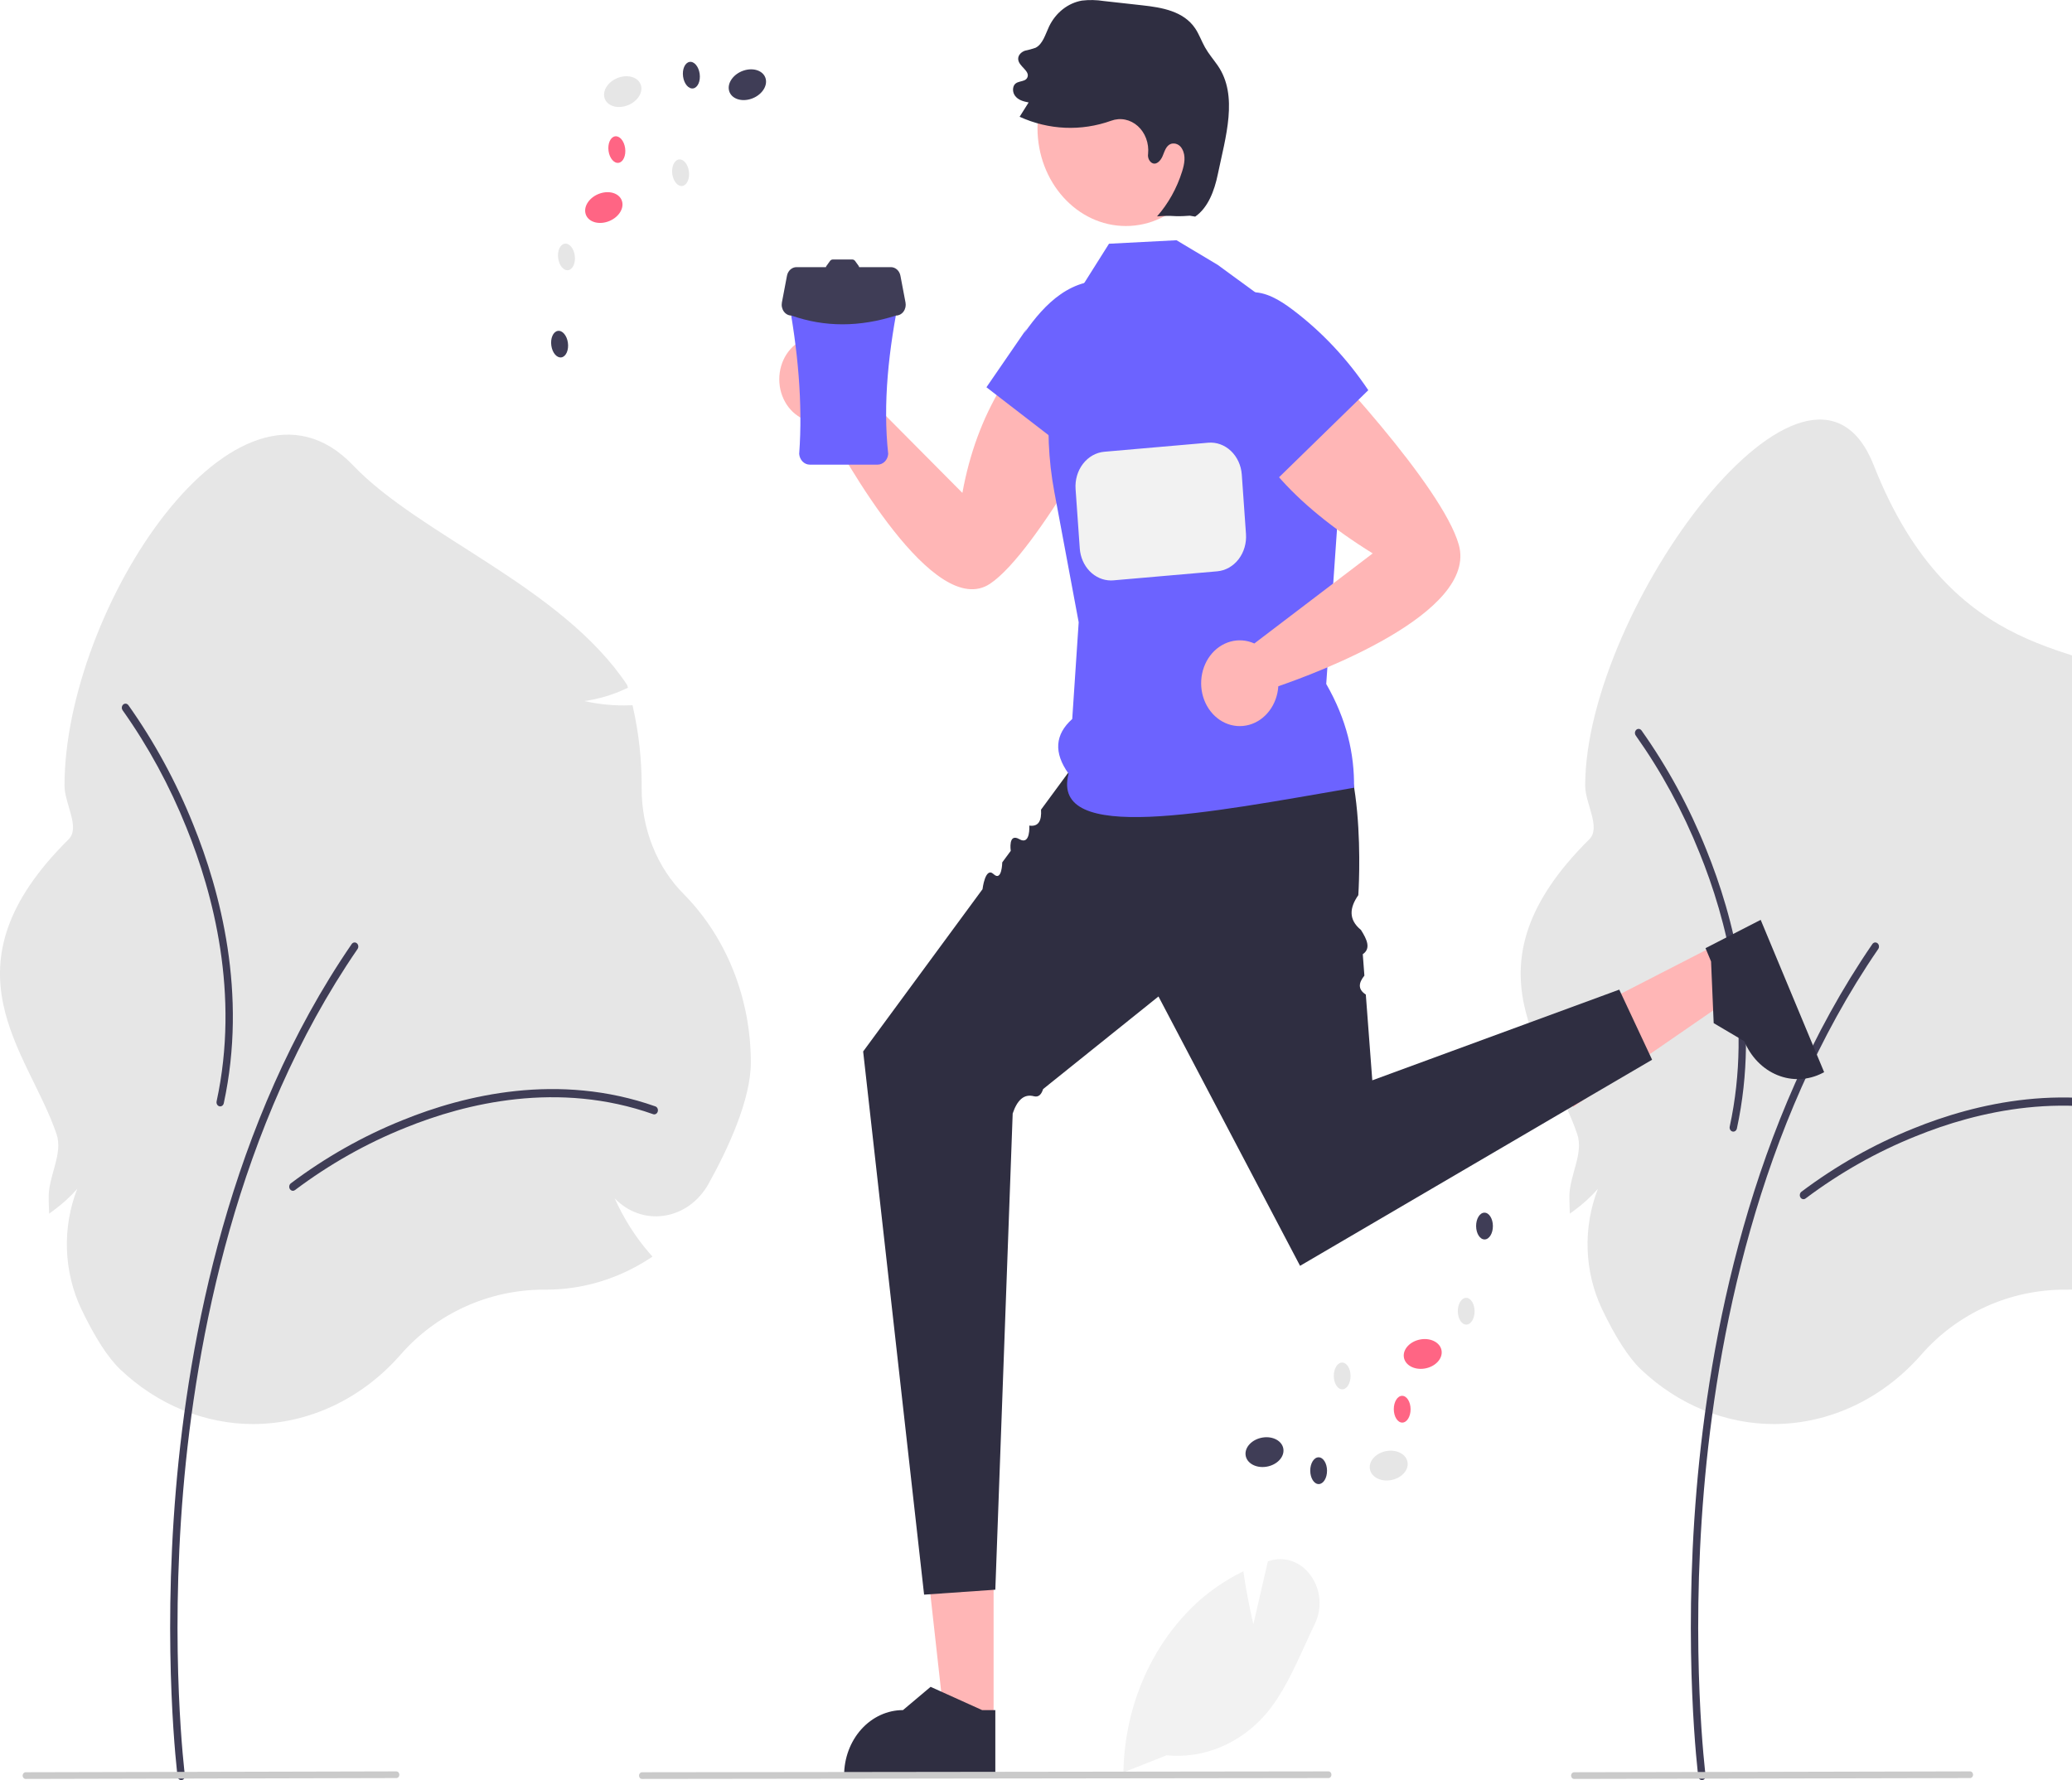 <svg width="135" height="116" viewBox="0 0 135 116" fill="none" xmlns="http://www.w3.org/2000/svg">
<path d="M16.513 92.798C13.334 92.798 10.259 91.538 7.843 89.244C7.037 88.478 6.178 87.146 5.29 85.286C4.724 84.088 4.407 82.763 4.362 81.411C4.317 80.059 4.546 78.713 5.032 77.472C4.564 78 4.046 78.472 3.487 78.878L3.204 79.087L3.188 78.711C3.177 78.466 3.172 78.223 3.172 77.987C3.172 76.595 4.12 75.183 3.683 73.897C1.84 68.475 -4.005 63.088 4.466 54.698C5.25 53.921 4.203 52.37 4.203 51.195C4.203 39.687 15.466 22.424 23.006 30.325C27.407 34.936 36.576 38.212 40.857 44.627L40.914 44.817L40.747 44.892C39.891 45.291 38.99 45.557 38.069 45.683C39.051 45.905 40.053 45.998 41.054 45.96L41.21 45.954L41.248 46.122C41.62 47.781 41.808 49.485 41.808 51.195L41.807 51.38C41.804 52.679 42.047 53.965 42.521 55.152C42.995 56.34 43.689 57.403 44.558 58.273C45.931 59.663 47.028 61.354 47.779 63.24C48.53 65.126 48.919 67.165 48.921 69.228C48.921 71.667 47.427 74.87 46.174 77.127C45.856 77.702 45.426 78.189 44.914 78.553C44.403 78.917 43.824 79.147 43.221 79.227C42.649 79.307 42.069 79.247 41.521 79.05C40.973 78.854 40.471 78.526 40.05 78.09C40.643 79.414 41.415 80.629 42.341 81.692L42.512 81.887L42.3 82.025C40.26 83.345 37.941 84.04 35.579 84.039L35.441 84.039C31.856 84.039 28.453 85.581 26.105 88.269C24.859 89.695 23.368 90.83 21.721 91.608C20.074 92.386 18.303 92.79 16.513 92.798Z" fill="#E6E6E6"/>
<path d="M11.809 116C11.751 116 11.695 115.977 11.652 115.935C11.608 115.893 11.58 115.835 11.572 115.771C11.561 115.692 10.563 107.697 11.46 97.072C12.288 87.26 14.947 73.126 22.914 61.519C22.933 61.491 22.957 61.467 22.984 61.45C23.011 61.432 23.041 61.42 23.073 61.416C23.104 61.411 23.136 61.413 23.166 61.422C23.197 61.431 23.225 61.447 23.25 61.468C23.275 61.489 23.296 61.516 23.312 61.546C23.328 61.576 23.338 61.609 23.343 61.644C23.347 61.679 23.345 61.714 23.337 61.748C23.329 61.782 23.315 61.814 23.295 61.842C15.398 73.349 12.76 87.379 11.937 97.122C11.046 107.685 12.037 115.617 12.047 115.696C12.052 115.734 12.049 115.772 12.039 115.809C12.029 115.846 12.013 115.879 11.99 115.908C11.968 115.937 11.94 115.96 11.909 115.976C11.877 115.992 11.843 116 11.809 116H11.809Z" fill="#3F3D56"/>
<path d="M19.083 77.598C19.032 77.598 18.983 77.58 18.942 77.547C18.901 77.514 18.87 77.467 18.855 77.414C18.839 77.36 18.839 77.303 18.855 77.249C18.87 77.196 18.901 77.149 18.942 77.116C21.212 75.41 23.664 74.024 26.242 72.99C30.27 71.353 36.394 69.869 42.7 72.097C42.73 72.107 42.758 72.124 42.782 72.147C42.806 72.17 42.826 72.197 42.84 72.228C42.855 72.259 42.863 72.293 42.866 72.328C42.869 72.363 42.865 72.398 42.855 72.431C42.846 72.465 42.831 72.496 42.81 72.522C42.79 72.549 42.765 72.571 42.737 72.587C42.709 72.603 42.679 72.613 42.647 72.616C42.616 72.619 42.584 72.615 42.554 72.604C36.378 70.422 30.364 71.882 26.407 73.49C23.87 74.507 21.457 75.869 19.224 77.547C19.183 77.58 19.134 77.598 19.083 77.598V77.598Z" fill="#3F3D56"/>
<path d="M115.593 92.798C112.413 92.798 109.339 91.537 106.922 89.243C106.116 88.478 105.257 87.146 104.37 85.286C103.803 84.087 103.486 82.763 103.441 81.411C103.396 80.059 103.625 78.713 104.111 77.471C103.643 78 103.125 78.472 102.566 78.878L102.284 79.087L102.267 78.711C102.257 78.466 102.251 78.223 102.251 77.987C102.251 76.595 103.199 75.183 102.762 73.897C100.919 68.475 95.075 63.088 103.545 54.697C104.329 53.921 103.282 52.37 103.282 51.195C103.282 39.687 117.933 19.777 122.085 30.324C127.206 43.331 136.028 41.94 139.936 44.627L139.993 44.817L139.826 44.892C138.971 45.291 138.07 45.557 137.149 45.682C138.13 45.905 139.132 45.998 140.134 45.96L140.289 45.954L140.327 46.122C140.7 47.781 140.888 49.485 140.888 51.195L140.887 51.38C140.883 52.679 141.127 53.964 141.6 55.152C142.074 56.34 142.769 57.403 143.637 58.273C145.01 59.662 146.107 61.354 146.858 63.24C147.609 65.126 147.998 67.165 148 69.228C148 71.667 146.506 74.87 145.253 77.127C144.936 77.702 144.505 78.189 143.994 78.553C143.482 78.917 142.903 79.147 142.3 79.227C141.729 79.307 141.148 79.247 140.6 79.05C140.052 78.854 139.55 78.526 139.129 78.09C139.722 79.414 140.495 80.628 141.42 81.692L141.591 81.887L141.379 82.024C139.339 83.345 137.02 84.04 134.659 84.039L134.52 84.039C130.936 84.039 127.533 85.581 125.185 88.269C123.938 89.695 122.447 90.83 120.8 91.608C119.153 92.386 117.383 92.79 115.593 92.798V92.798Z" fill="#E6E6E6"/>
<path d="M110.888 116C110.83 116 110.775 115.977 110.731 115.935C110.688 115.893 110.659 115.835 110.651 115.771C110.641 115.692 109.642 107.697 110.539 97.072C111.367 87.26 114.027 73.126 121.993 61.519C122.012 61.491 122.036 61.467 122.063 61.45C122.091 61.432 122.121 61.42 122.152 61.416C122.183 61.411 122.215 61.413 122.245 61.422C122.276 61.431 122.304 61.447 122.33 61.468C122.355 61.489 122.376 61.516 122.392 61.546C122.407 61.576 122.418 61.609 122.422 61.644C122.426 61.679 122.424 61.714 122.416 61.748C122.408 61.782 122.394 61.814 122.375 61.842C114.477 73.349 111.839 87.379 111.017 97.122C110.125 107.685 111.116 115.617 111.126 115.696C111.131 115.734 111.128 115.772 111.119 115.809C111.109 115.846 111.092 115.879 111.069 115.908C111.047 115.937 111.019 115.96 110.988 115.976C110.957 115.992 110.923 116 110.888 116H110.888Z" fill="#3F3D56"/>
<path d="M117.504 78.146C117.453 78.146 117.404 78.128 117.363 78.095C117.322 78.062 117.291 78.016 117.276 77.962C117.26 77.909 117.26 77.851 117.276 77.798C117.291 77.744 117.322 77.697 117.363 77.664C119.633 75.958 122.085 74.573 124.663 73.538C128.691 71.901 134.816 70.417 141.121 72.645C141.151 72.656 141.179 72.673 141.203 72.695C141.227 72.718 141.247 72.746 141.261 72.777C141.276 72.808 141.284 72.842 141.287 72.876C141.29 72.911 141.286 72.946 141.277 72.98C141.267 73.013 141.252 73.044 141.231 73.071C141.211 73.097 141.186 73.12 141.158 73.136C141.13 73.152 141.1 73.161 141.068 73.164C141.037 73.167 141.005 73.163 140.975 73.153C134.799 70.971 128.785 72.43 124.828 74.039C122.291 75.055 119.879 76.418 117.645 78.095C117.604 78.128 117.555 78.146 117.504 78.146V78.146Z" fill="#3F3D56"/>
<path d="M106.523 47.782C106.519 47.726 106.532 47.67 106.558 47.622C106.585 47.574 106.625 47.537 106.672 47.516C106.719 47.495 106.77 47.49 106.82 47.504C106.869 47.517 106.913 47.548 106.946 47.591C108.642 49.982 110.063 52.597 111.178 55.377C112.939 59.72 114.713 66.395 113.166 73.537C113.158 73.571 113.145 73.603 113.126 73.632C113.108 73.66 113.085 73.684 113.058 73.702C113.031 73.721 113.001 73.733 112.97 73.738C112.939 73.744 112.907 73.743 112.876 73.734C112.846 73.726 112.817 73.711 112.791 73.691C112.766 73.67 112.744 73.644 112.728 73.614C112.711 73.585 112.7 73.551 112.695 73.517C112.69 73.482 112.692 73.447 112.699 73.413C114.215 66.417 112.47 59.863 110.74 55.596C109.645 52.861 108.247 50.287 106.579 47.934C106.546 47.891 106.526 47.838 106.523 47.782V47.782Z" fill="#3F3D56"/>
<path d="M7.937 46.137C7.933 46.081 7.946 46.025 7.973 45.977C7.999 45.93 8.039 45.892 8.086 45.871C8.133 45.85 8.185 45.846 8.234 45.859C8.283 45.873 8.327 45.903 8.36 45.946C10.056 48.337 11.478 50.953 12.592 53.733C14.353 58.075 16.127 64.75 14.58 71.893C14.573 71.927 14.559 71.959 14.541 71.987C14.522 72.016 14.499 72.04 14.472 72.058C14.445 72.076 14.415 72.088 14.384 72.094C14.353 72.099 14.321 72.098 14.29 72.09C14.26 72.082 14.231 72.067 14.206 72.046C14.18 72.026 14.158 72 14.142 71.97C14.126 71.94 14.115 71.907 14.11 71.872C14.105 71.838 14.106 71.802 14.113 71.768C15.629 64.772 13.885 58.218 12.155 53.952C11.059 51.216 9.661 48.642 7.993 46.29C7.96 46.247 7.941 46.193 7.937 46.137V46.137Z" fill="#3F3D56"/>
<path d="M74.161 19.209C73.875 18.883 73.523 18.638 73.134 18.494C72.745 18.349 72.331 18.309 71.926 18.378C71.52 18.447 71.136 18.622 70.804 18.889C70.472 19.156 70.201 19.507 70.016 19.913C66.112 22.929 63.637 26.971 62.704 32.119L55.778 25.143C55.859 24.559 55.772 23.962 55.529 23.437C55.285 22.912 54.898 22.486 54.424 22.22C53.949 21.954 53.41 21.862 52.885 21.957C52.36 22.052 51.876 22.329 51.502 22.749C51.127 23.168 50.882 23.709 50.802 24.292C50.721 24.876 50.809 25.473 51.053 25.998C51.297 26.522 51.684 26.948 52.159 27.213C52.634 27.478 53.173 27.57 53.698 27.474C54.969 29.87 60.866 40.465 64.506 38.039C67.565 36.001 72.998 25.898 74.594 22.548C74.85 22.012 74.945 21.4 74.868 20.8C74.79 20.2 74.543 19.643 74.161 19.209V19.209Z" fill="#FFB6B6"/>
<path d="M74.383 23.836C74.731 22.789 75.009 21.636 74.708 20.572C74.376 19.401 73.357 18.564 72.267 18.36C71.178 18.156 70.046 18.521 69.109 19.171C68.172 19.822 67.41 20.74 66.733 21.71L66.914 21.39C66.033 22.671 65.152 23.953 64.271 25.235C66.507 26.96 68.744 28.685 70.981 30.41C72.438 28.446 73.588 26.223 74.383 23.836Z" fill="#6C63FF"/>
<path d="M64.737 112.122L61.533 112.122L60.009 98.403L64.737 98.403L64.737 112.122Z" fill="#FFB6B6"/>
<path d="M64.85 115.833L54.998 115.832V115.694C54.998 114.565 55.402 113.482 56.121 112.684C56.841 111.885 57.816 111.437 58.833 111.437H58.833L60.633 109.921L63.99 111.437L64.85 111.437L64.85 115.833Z" fill="#2F2E41"/>
<path d="M111.73 61.612L113.075 64.841L102.5 72.136L100.515 67.371L111.73 61.612Z" fill="#FFB6B6"/>
<path d="M114.716 59.941L118.851 69.868L118.738 69.926C117.815 70.4 116.761 70.448 115.806 70.058C114.851 69.669 114.075 68.874 113.648 67.85L113.648 67.849L111.654 66.672L111.483 62.653L111.122 61.786L114.716 59.941Z" fill="#2F2E41"/>
<path d="M40.822 6.89C41.48 6.67 41.902 6.081 41.765 5.573C41.628 5.065 40.983 4.83 40.325 5.05C39.667 5.269 39.245 5.858 39.383 6.367C39.52 6.875 40.165 7.109 40.822 6.89Z" fill="#E6E6E6"/>
<path d="M48.944 6.44C49.601 6.221 50.023 5.631 49.886 5.123C49.749 4.615 49.104 4.381 48.446 4.6C47.788 4.819 47.366 5.409 47.504 5.917C47.641 6.425 48.286 6.659 48.944 6.44Z" fill="#3F3D56"/>
<path d="M39.59 14.445C40.248 14.226 40.67 13.637 40.533 13.129C40.396 12.62 39.751 12.386 39.093 12.605C38.435 12.825 38.013 13.414 38.151 13.922C38.288 14.431 38.933 14.665 39.59 14.445Z" fill="#FF6584"/>
<path d="M37.029 17.604C37.327 17.552 37.515 17.125 37.448 16.648C37.381 16.172 37.085 15.828 36.787 15.88C36.489 15.931 36.301 16.359 36.368 16.835C36.435 17.312 36.731 17.656 37.029 17.604Z" fill="#E6E6E6"/>
<path d="M36.582 23.288C36.88 23.236 37.068 22.808 37.001 22.332C36.934 21.856 36.638 21.512 36.34 21.563C36.041 21.615 35.854 22.043 35.921 22.519C35.987 22.995 36.284 23.339 36.582 23.288Z" fill="#3F3D56"/>
<path d="M44.466 12.117C44.764 12.065 44.952 11.637 44.885 11.161C44.818 10.685 44.522 10.341 44.224 10.393C43.925 10.444 43.738 10.872 43.804 11.348C43.871 11.825 44.167 12.169 44.466 12.117Z" fill="#E6E6E6"/>
<path d="M40.311 10.609C40.609 10.558 40.797 10.13 40.73 9.653C40.663 9.177 40.367 8.833 40.069 8.885C39.77 8.936 39.583 9.364 39.65 9.841C39.717 10.317 40.013 10.661 40.311 10.609Z" fill="#FF6584"/>
<path d="M45.167 5.76C45.465 5.708 45.653 5.28 45.586 4.804C45.519 4.328 45.223 3.984 44.925 4.035C44.626 4.087 44.439 4.515 44.506 4.991C44.572 5.467 44.869 5.811 45.167 5.76Z" fill="#3F3D56"/>
<path d="M90.605 96.454C91.285 96.344 91.78 95.83 91.712 95.305C91.643 94.78 91.036 94.443 90.356 94.553C89.677 94.663 89.181 95.177 89.25 95.702C89.319 96.227 89.926 96.564 90.605 96.454Z" fill="#E6E6E6"/>
<path d="M82.513 95.577C83.192 95.468 83.688 94.953 83.619 94.428C83.55 93.903 82.943 93.566 82.263 93.676C81.584 93.786 81.088 94.301 81.157 94.826C81.226 95.35 81.833 95.687 82.513 95.577Z" fill="#3F3D56"/>
<path d="M92.821 89.18C93.501 89.07 93.996 88.556 93.928 88.031C93.859 87.506 93.252 87.169 92.572 87.279C91.893 87.389 91.397 87.903 91.466 88.428C91.535 88.953 92.142 89.29 92.821 89.18Z" fill="#FF6584"/>
<path d="M95.535 86.317C95.838 86.315 96.08 85.922 96.076 85.44C96.073 84.958 95.826 84.569 95.524 84.572C95.222 84.574 94.98 84.967 94.983 85.449C94.986 85.931 95.234 86.32 95.535 86.317Z" fill="#E6E6E6"/>
<path d="M96.728 80.767C97.03 80.765 97.272 80.372 97.269 79.89C97.266 79.408 97.018 79.019 96.716 79.022C96.414 79.025 96.172 79.417 96.175 79.899C96.179 80.381 96.426 80.77 96.728 80.767Z" fill="#3F3D56"/>
<path d="M87.454 90.534C87.756 90.532 87.999 90.139 87.995 89.657C87.992 89.175 87.745 88.787 87.442 88.789C87.141 88.792 86.898 89.184 86.902 89.666C86.905 90.148 87.152 90.537 87.454 90.534Z" fill="#E6E6E6"/>
<path d="M91.365 92.702C91.667 92.7 91.909 92.307 91.906 91.825C91.903 91.343 91.655 90.954 91.353 90.957C91.051 90.959 90.809 91.352 90.812 91.834C90.816 92.316 91.063 92.705 91.365 92.702Z" fill="#FF6584"/>
<path d="M85.921 96.709C86.223 96.706 86.465 96.314 86.462 95.832C86.459 95.35 86.211 94.961 85.909 94.964C85.607 94.966 85.365 95.359 85.368 95.841C85.372 96.323 85.619 96.712 85.921 96.709Z" fill="#3F3D56"/>
<path d="M69.775 50.113L67.828 52.76C67.873 53.477 67.669 53.887 67.064 53.799C67.064 53.799 67.155 55.111 66.414 54.683C65.673 54.255 65.855 55.444 65.855 55.444L65.301 56.196C65.301 56.196 65.284 57.476 64.738 56.962C64.192 56.448 64.016 57.943 64.016 57.943L63.322 58.887L56.238 68.518L60.209 103.914L64.85 103.591L65.981 72.56C66.27 71.704 66.708 71.256 67.377 71.439C67.677 71.512 67.853 71.312 67.963 70.969L68.496 70.54L75.48 64.934L84.705 82.486L107.642 69.056L105.502 64.488L89.411 70.398L88.989 64.809C88.439 64.454 88.532 64.029 88.896 63.575L88.791 62.18C89.336 61.809 89.066 61.219 88.671 60.597C87.847 59.922 87.928 59.152 88.5 58.331C88.5 58.331 89.223 47.834 85.719 46.385C82.215 44.937 69.775 50.113 69.775 50.113Z" fill="#2F2E41"/>
<path d="M76.654 15.655L72.256 15.883L69.952 19.538C68.348 23.456 67.907 27.839 68.694 32.053L70.281 40.551L69.861 46.852C68.734 47.861 68.641 49.047 69.623 50.418C68.413 55.05 78.703 52.965 88.221 51.332C88.254 49.125 87.739 46.878 86.41 44.571L87.691 26.16L82.954 19.903L79.329 17.253L76.654 15.655Z" fill="#6C63FF"/>
<path d="M80.769 20.704C80.418 20.938 80.121 21.262 79.905 21.649C79.688 22.035 79.558 22.474 79.525 22.927C79.492 23.381 79.556 23.837 79.714 24.258C79.871 24.678 80.116 25.051 80.429 25.345C80.96 29.167 84.255 32.848 89.438 36.062L81.725 41.932C81.233 41.71 80.689 41.666 80.173 41.808C79.656 41.95 79.194 42.269 78.851 42.721C78.509 43.172 78.304 43.733 78.266 44.322C78.228 44.911 78.359 45.498 78.64 45.999C78.921 46.5 79.338 46.89 79.831 47.112C80.324 47.334 80.868 47.376 81.384 47.234C81.9 47.092 82.362 46.772 82.704 46.319C83.046 45.867 83.251 45.307 83.288 44.718C85.682 43.897 96.329 39.973 95.043 35.482C93.962 31.706 86.363 23.505 83.795 21.008C83.385 20.608 82.87 20.363 82.327 20.309C81.783 20.254 81.237 20.393 80.769 20.704V20.704Z" fill="#FFB6B6"/>
<path d="M72.382 37.825C71.869 37.824 71.376 37.608 70.999 37.222C70.623 36.835 70.392 36.305 70.352 35.738L70.079 31.872C70.037 31.273 70.21 30.681 70.562 30.224C70.913 29.768 71.413 29.485 71.953 29.438L78.716 28.849C79.255 28.802 79.789 28.995 80.2 29.385C80.611 29.775 80.866 30.331 80.908 30.929L81.181 34.795C81.224 35.393 81.05 35.986 80.699 36.443C80.347 36.899 79.847 37.182 79.308 37.229L72.544 37.818C72.49 37.822 72.436 37.825 72.382 37.825Z" fill="#F2F2F2"/>
<path d="M73.355 14.728C76.535 14.728 79.113 11.866 79.113 8.336C79.113 4.805 76.535 1.943 73.355 1.943C70.175 1.943 67.597 4.805 67.597 8.336C67.597 11.866 70.175 14.728 73.355 14.728Z" fill="#FFB6B6"/>
<path d="M79.338 4.267C79.065 3.874 78.752 3.513 78.515 3.092C78.286 2.687 78.13 2.233 77.872 1.85C77.109 0.718 75.691 0.487 74.424 0.346C73.588 0.253 72.751 0.16 71.915 0.067C71.445 -0.007 70.969 -0.017 70.496 0.038C70.047 0.116 69.62 0.308 69.249 0.599C68.878 0.89 68.572 1.273 68.356 1.717C68.111 2.232 67.948 2.874 67.47 3.114C67.245 3.193 67.015 3.256 66.783 3.303C66.557 3.381 66.33 3.581 66.339 3.844C66.354 4.329 67.126 4.607 66.938 5.046C66.772 5.433 66.106 5.159 66.011 5.743C65.998 5.828 66.001 5.914 66.021 5.997C66.04 6.08 66.074 6.158 66.122 6.225C66.337 6.53 66.689 6.61 67.019 6.677L66.433 7.609C68.332 8.475 70.447 8.566 72.401 7.866C72.693 7.759 73.004 7.734 73.307 7.795C73.609 7.856 73.893 8.001 74.132 8.215C74.371 8.429 74.558 8.707 74.675 9.022C74.793 9.338 74.837 9.681 74.804 10.02L74.801 10.046C74.788 10.149 74.801 10.253 74.837 10.348C74.874 10.443 74.933 10.525 75.008 10.586C75.306 10.811 75.608 10.496 75.743 10.184C75.88 9.867 75.971 9.482 76.304 9.371C76.439 9.333 76.582 9.345 76.711 9.405C76.84 9.464 76.948 9.569 77.019 9.703C77.277 10.153 77.171 10.691 77.022 11.167C76.678 12.267 76.12 13.268 75.387 14.1C76.638 14.009 76.272 14.148 77.523 14.056L77.872 14.116C78.709 13.536 79.124 12.433 79.344 11.366C79.845 8.944 80.704 6.236 79.338 4.267Z" fill="#2F2E41"/>
<path d="M84.219 20.181C83.388 19.555 82.446 18.977 81.444 19.047C80.341 19.123 79.363 20.02 78.923 21.145C78.483 22.27 78.53 23.578 78.874 24.744C79.218 25.91 79.838 26.952 80.523 27.914L80.286 27.642C81.195 28.9 82.104 30.157 83.013 31.415C85.059 29.419 87.105 27.423 89.15 25.427C87.783 23.384 86.116 21.611 84.219 20.181Z" fill="#6C63FF"/>
<path d="M73.196 115.496L73.198 115.369C73.25 113.233 73.72 111.136 74.576 109.222C75.432 107.309 76.653 105.625 78.154 104.288C79.001 103.546 79.93 102.925 80.917 102.44L81.011 102.393L81.027 102.506C81.218 103.855 81.521 105.231 81.662 105.842L82.607 101.747L82.712 101.713C83.194 101.556 83.707 101.563 84.185 101.732C84.663 101.902 85.085 102.227 85.396 102.665C85.72 103.103 85.918 103.639 85.965 104.203C86.013 104.767 85.906 105.335 85.661 105.832C85.441 106.287 85.224 106.763 85.014 107.223C84.294 108.803 83.55 110.438 82.465 111.707C81.636 112.659 80.625 113.394 79.507 113.857C78.389 114.32 77.192 114.5 76.004 114.383L73.196 115.496Z" fill="#F2F2F2"/>
<path d="M86.554 115.866L41.829 115.922C41.803 115.922 41.778 115.917 41.754 115.906C41.73 115.895 41.708 115.879 41.69 115.858C41.672 115.838 41.658 115.814 41.648 115.788C41.638 115.761 41.633 115.733 41.633 115.705C41.633 115.676 41.638 115.648 41.648 115.621C41.658 115.595 41.672 115.571 41.69 115.551C41.708 115.531 41.73 115.515 41.754 115.504C41.778 115.493 41.803 115.487 41.829 115.487L86.554 115.431C86.606 115.431 86.656 115.454 86.693 115.495C86.73 115.535 86.75 115.591 86.75 115.648C86.75 115.706 86.73 115.762 86.693 115.802C86.656 115.843 86.606 115.866 86.554 115.866V115.866Z" fill="#CACACA"/>
<path d="M128.359 115.866L102.56 115.922C102.534 115.922 102.509 115.917 102.485 115.906C102.461 115.895 102.44 115.879 102.422 115.858C102.403 115.838 102.389 115.814 102.379 115.788C102.369 115.761 102.364 115.733 102.364 115.705C102.364 115.676 102.369 115.648 102.379 115.621C102.389 115.595 102.403 115.571 102.422 115.551C102.44 115.531 102.461 115.515 102.485 115.504C102.509 115.493 102.534 115.487 102.56 115.487L128.359 115.431C128.411 115.431 128.461 115.454 128.497 115.495C128.534 115.535 128.555 115.591 128.555 115.648C128.555 115.706 128.534 115.762 128.497 115.802C128.461 115.843 128.411 115.866 128.359 115.866V115.866Z" fill="#CACACA"/>
<path d="M25.823 115.866L1.67 115.922C1.645 115.922 1.619 115.917 1.595 115.906C1.572 115.895 1.55 115.879 1.532 115.858C1.514 115.838 1.499 115.814 1.489 115.788C1.479 115.761 1.474 115.733 1.474 115.705C1.474 115.676 1.479 115.648 1.489 115.621C1.499 115.595 1.514 115.571 1.532 115.551C1.55 115.531 1.572 115.515 1.595 115.504C1.619 115.493 1.645 115.487 1.67 115.487L25.823 115.431C25.849 115.431 25.874 115.436 25.898 115.447C25.922 115.458 25.944 115.474 25.962 115.494C25.98 115.515 25.995 115.539 26.005 115.565C26.014 115.592 26.02 115.62 26.02 115.648C26.02 115.677 26.014 115.705 26.005 115.732C25.995 115.758 25.98 115.782 25.962 115.803C25.944 115.823 25.922 115.839 25.898 115.85C25.874 115.861 25.849 115.866 25.823 115.866V115.866Z" fill="#CACACA"/>
<path d="M51.983 18.322C51.888 18.322 51.794 18.343 51.708 18.386C51.621 18.428 51.543 18.49 51.478 18.567C51.414 18.645 51.365 18.736 51.334 18.836C51.303 18.936 51.291 19.041 51.299 19.146C52 22.816 52.309 26.316 52.071 29.578C52.086 29.769 52.165 29.946 52.291 30.075C52.418 30.205 52.584 30.277 52.756 30.278H57.186C57.358 30.277 57.524 30.205 57.651 30.075C57.777 29.946 57.856 29.769 57.871 29.578C57.513 26.287 57.891 22.773 58.643 19.146C58.651 19.041 58.639 18.936 58.608 18.836C58.577 18.736 58.528 18.645 58.464 18.567C58.399 18.49 58.321 18.428 58.234 18.386C58.147 18.343 58.053 18.322 57.959 18.322H51.983Z" fill="#6C63FF"/>
<path d="M58.998 19.712L58.667 17.969C58.637 17.81 58.559 17.668 58.446 17.566C58.332 17.464 58.191 17.408 58.045 17.408H55.981C55.973 17.378 55.96 17.349 55.943 17.324L55.713 17.006C55.692 16.976 55.664 16.952 55.633 16.935C55.602 16.919 55.568 16.91 55.533 16.91H54.259C54.225 16.91 54.191 16.919 54.159 16.935C54.128 16.952 54.101 16.976 54.079 17.006L53.85 17.324C53.832 17.349 53.819 17.378 53.811 17.408H51.897C51.751 17.408 51.61 17.464 51.496 17.566C51.383 17.668 51.305 17.81 51.275 17.969L50.944 19.712C50.925 19.815 50.926 19.921 50.949 20.023C50.971 20.125 51.013 20.221 51.073 20.302C51.132 20.384 51.208 20.45 51.293 20.495C51.379 20.54 51.472 20.563 51.567 20.563C53.728 21.324 55.998 21.324 58.376 20.563C58.47 20.563 58.563 20.54 58.649 20.495C58.734 20.45 58.81 20.384 58.869 20.302C58.929 20.221 58.971 20.125 58.994 20.023C59.016 19.921 59.017 19.815 58.998 19.712V19.712Z" fill="#3F3D56"/>
</svg>
